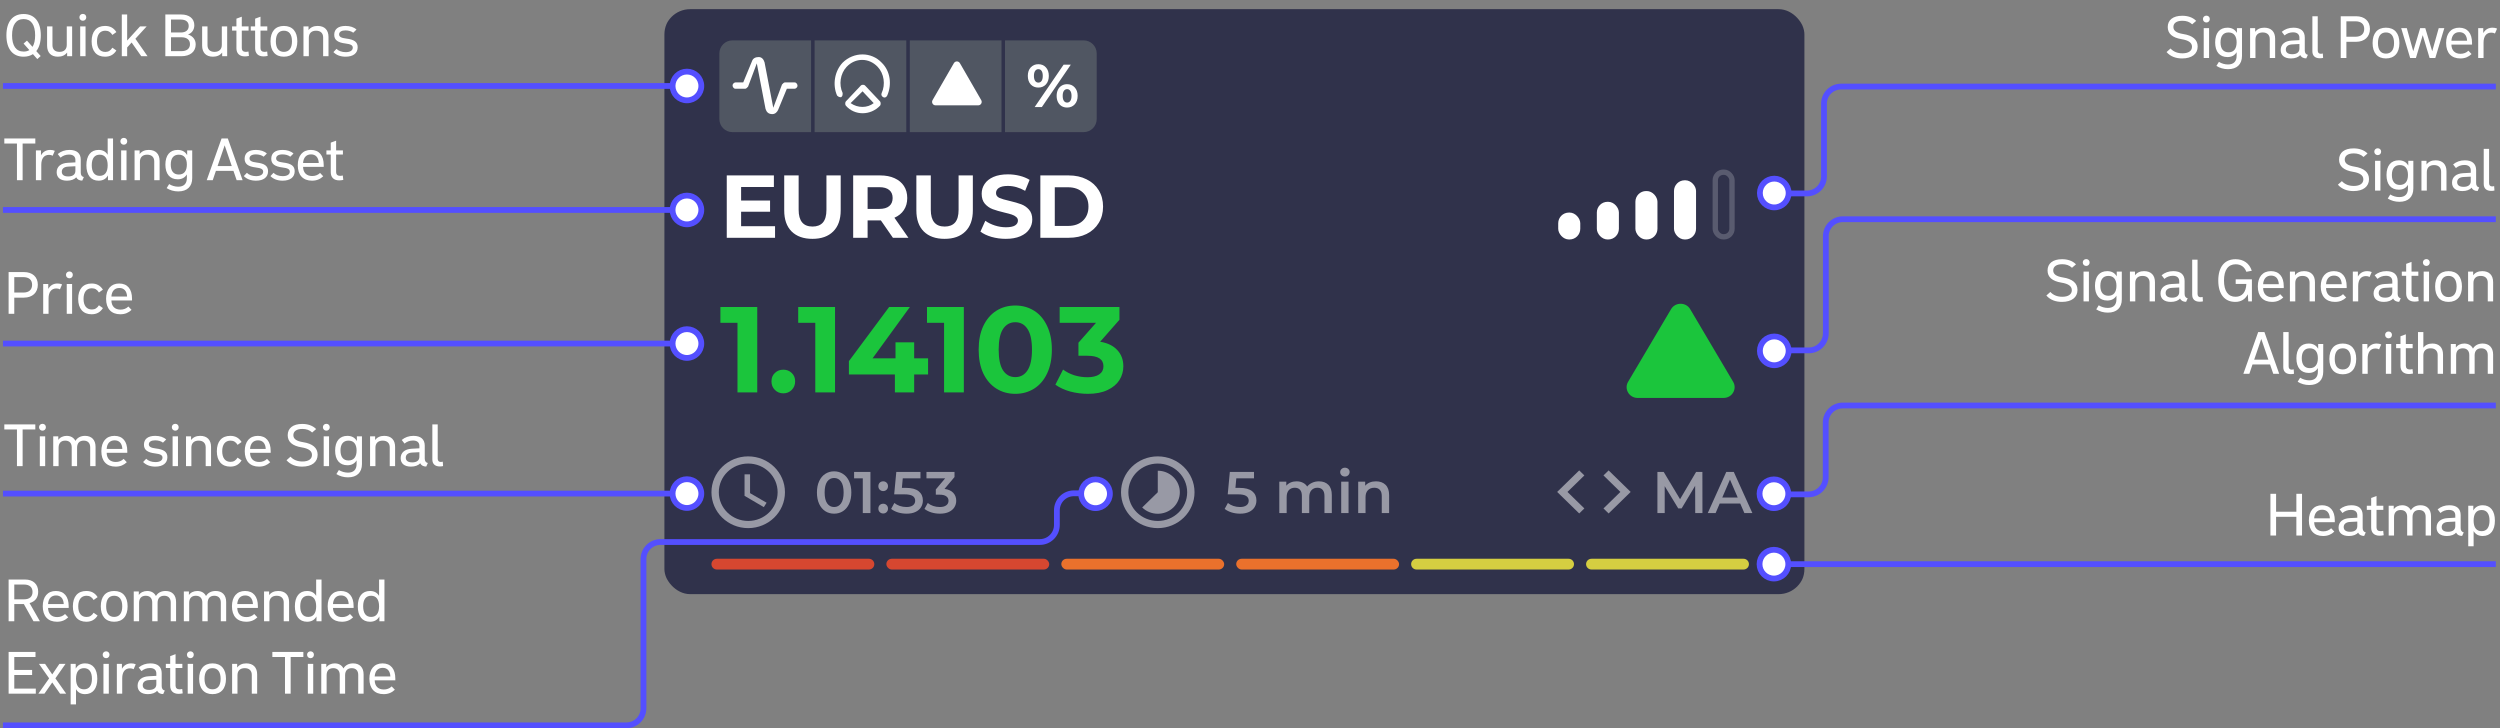 <svg width="587" height="171" viewBox="0 0 587 171" fill="none" xmlns="http://www.w3.org/2000/svg">
<rect x="0" y="0" width="587" height="171" fill="#808080" stroke="none"/>
<g clip-path="url(#clip0_4_44913)">
<rect x="156.002" y="1.961" width="267.675" height="137.773" rx="6.118" fill="#30324B"/>
<path d="M410.65 132.462C410.65 133.16 410.085 133.725 409.387 133.725L373.674 133.725C372.976 133.725 372.411 133.16 372.411 132.462C372.411 131.764 372.976 131.198 373.674 131.198L409.387 131.198C410.085 131.198 410.65 131.764 410.65 132.462Z" fill="#D5CE41"/>
<path d="M369.574 132.462C369.574 133.16 369.008 133.725 368.311 133.725L332.598 133.725C331.9 133.725 331.334 133.16 331.334 132.462C331.334 131.764 331.9 131.198 332.598 131.198L368.311 131.198C369.008 131.198 369.574 131.764 369.574 132.462Z" fill="#D5CE41"/>
<rect x="328.504" y="133.725" width="38.24" height="2.527" rx="1.264" transform="rotate(180 328.504 133.725)" fill="#EA712C"/>
<rect x="287.436" y="133.725" width="38.24" height="2.527" rx="1.264" transform="rotate(180 287.436 133.725)" fill="#EA712C"/>
<rect x="246.357" y="133.725" width="38.24" height="2.527" rx="1.264" transform="rotate(180 246.357 133.725)" fill="#D64730"/>
<path d="M205.289 132.462C205.289 133.16 204.723 133.725 204.025 133.725L168.313 133.725C167.615 133.725 167.049 133.16 167.049 132.462C167.049 131.764 167.615 131.198 168.313 131.198L204.025 131.198C204.723 131.198 205.289 131.764 205.289 132.462Z" fill="#D64730"/>
<path d="M177.802 72.077V92.128H173.162V75.8H169.152V72.077H177.802ZM183.921 92.357C183.138 92.357 182.479 92.09 181.944 91.555C181.41 91.02 181.142 90.352 181.142 89.55C181.142 88.729 181.41 88.07 181.944 87.573C182.479 87.058 183.138 86.8 183.921 86.8C184.704 86.8 185.362 87.058 185.897 87.573C186.432 88.07 186.699 88.729 186.699 89.55C186.699 90.352 186.432 91.02 185.897 91.555C185.362 92.09 184.704 92.357 183.921 92.357ZM196.068 72.077V92.128H191.428V75.8H187.418V72.077H196.068ZM217.913 87.917H214.647V92.128H210.121V87.917H199.323V84.795L208.775 72.077H213.645L204.879 84.136H210.265V80.384H214.647V84.136H217.913V87.917ZM226.307 72.077V92.128H221.667V75.8H217.657V72.077H226.307ZM238.384 92.471C236.722 92.471 235.242 92.061 233.944 91.24C232.645 90.419 231.624 89.235 230.879 87.688C230.153 86.122 229.79 84.26 229.79 82.102C229.79 79.944 230.153 78.092 230.879 76.545C231.624 74.979 232.645 73.786 233.944 72.965C235.242 72.144 236.722 71.733 238.384 71.733C240.045 71.733 241.525 72.144 242.823 72.965C244.122 73.786 245.134 74.979 245.86 76.545C246.604 78.092 246.977 79.944 246.977 82.102C246.977 84.26 246.604 86.122 245.86 87.688C245.134 89.235 244.122 90.419 242.823 91.24C241.525 92.061 240.045 92.471 238.384 92.471ZM238.384 88.547C239.606 88.547 240.561 88.022 241.248 86.972C241.955 85.921 242.308 84.298 242.308 82.102C242.308 79.906 241.955 78.283 241.248 77.233C240.561 76.182 239.606 75.657 238.384 75.657C237.181 75.657 236.226 76.182 235.519 77.233C234.832 78.283 234.488 79.906 234.488 82.102C234.488 84.298 234.832 85.921 235.519 86.972C236.226 88.022 237.181 88.547 238.384 88.547ZM258.318 80.24C260.075 80.527 261.421 81.186 262.357 82.217C263.293 83.229 263.761 84.489 263.761 85.998C263.761 87.163 263.455 88.242 262.844 89.235C262.233 90.209 261.297 90.992 260.037 91.583C258.796 92.175 257.268 92.471 255.454 92.471C254.041 92.471 252.647 92.29 251.272 91.927C249.916 91.545 248.761 91.011 247.806 90.323L249.611 86.771C250.374 87.344 251.253 87.793 252.246 88.118C253.258 88.423 254.289 88.576 255.339 88.576C256.504 88.576 257.421 88.356 258.089 87.917C258.758 87.459 259.092 86.819 259.092 85.998C259.092 84.356 257.841 83.534 255.339 83.534H253.22V80.469L257.344 75.8H248.808V72.077H262.844V75.084L258.318 80.24Z" fill="#1BC53C"/>
<path opacity="0.5" d="M195.847 120.61C195.074 120.61 194.384 120.416 193.777 120.03C193.169 119.634 192.691 119.064 192.341 118.318C191.991 117.564 191.816 116.671 191.816 115.64C191.816 114.609 191.991 113.721 192.341 112.976C192.691 112.221 193.169 111.651 193.777 111.264C194.384 110.869 195.074 110.671 195.847 110.671C196.62 110.671 197.31 110.869 197.918 111.264C198.534 111.651 199.018 112.221 199.367 112.976C199.717 113.721 199.892 114.609 199.892 115.64C199.892 116.671 199.717 117.564 199.367 118.318C199.018 119.064 198.534 119.634 197.918 120.03C197.31 120.416 196.62 120.61 195.847 120.61ZM195.847 119.05C196.537 119.05 197.08 118.765 197.476 118.194C197.881 117.623 198.083 116.772 198.083 115.64C198.083 114.508 197.881 113.657 197.476 113.086C197.08 112.516 196.537 112.231 195.847 112.231C195.166 112.231 194.623 112.516 194.218 113.086C193.823 113.657 193.625 114.508 193.625 115.64C193.625 116.772 193.823 117.623 194.218 118.194C194.623 118.765 195.166 119.05 195.847 119.05ZM204.378 110.809V120.472H202.583V112.313H200.54V110.809H204.378ZM207.371 115.309C207.058 115.309 206.792 115.203 206.571 114.991C206.35 114.771 206.239 114.494 206.239 114.163C206.239 113.823 206.345 113.547 206.557 113.335C206.778 113.123 207.049 113.017 207.371 113.017C207.693 113.017 207.96 113.123 208.172 113.335C208.393 113.547 208.503 113.823 208.503 114.163C208.503 114.494 208.393 114.771 208.172 114.991C207.951 115.203 207.684 115.309 207.371 115.309ZM207.371 120.568C207.058 120.568 206.792 120.462 206.571 120.251C206.35 120.03 206.239 119.754 206.239 119.423C206.239 119.082 206.345 118.806 206.557 118.594C206.778 118.383 207.049 118.277 207.371 118.277C207.693 118.277 207.96 118.383 208.172 118.594C208.393 118.806 208.503 119.082 208.503 119.423C208.503 119.754 208.393 120.03 208.172 120.251C207.951 120.462 207.684 120.568 207.371 120.568ZM212.688 114.55C214.05 114.55 215.058 114.817 215.711 115.35C216.364 115.875 216.691 116.593 216.691 117.504C216.691 118.084 216.549 118.608 216.263 119.077C215.978 119.547 215.55 119.92 214.979 120.196C214.409 120.472 213.705 120.61 212.867 120.61C212.177 120.61 211.51 120.513 210.866 120.32C210.222 120.117 209.679 119.841 209.237 119.492L209.996 118.097C210.355 118.392 210.783 118.627 211.28 118.801C211.786 118.967 212.306 119.05 212.84 119.05C213.475 119.05 213.972 118.921 214.331 118.663C214.699 118.396 214.883 118.033 214.883 117.573C214.883 117.076 214.685 116.703 214.289 116.455C213.903 116.197 213.235 116.068 212.288 116.068H209.955L210.452 110.809H216.125V112.313H211.97L211.763 114.55H212.688ZM221.773 114.798C222.665 114.909 223.346 115.212 223.816 115.709C224.285 116.206 224.52 116.827 224.52 117.573C224.52 118.134 224.377 118.645 224.092 119.105C223.806 119.565 223.374 119.933 222.794 120.209C222.223 120.476 221.524 120.61 220.696 120.61C220.006 120.61 219.338 120.513 218.694 120.32C218.059 120.117 217.516 119.841 217.065 119.492L217.838 118.097C218.188 118.392 218.611 118.627 219.108 118.801C219.614 118.967 220.134 119.05 220.668 119.05C221.303 119.05 221.8 118.921 222.159 118.663C222.527 118.396 222.711 118.038 222.711 117.587C222.711 117.136 222.536 116.786 222.187 116.537C221.846 116.28 221.322 116.151 220.613 116.151H219.729V114.922L221.924 112.313H217.535V110.809H224.119V112.01L221.773 114.798Z" fill="white"/>
<g opacity="0.5">
<path fill-rule="evenodd" clip-rule="evenodd" d="M175.671 107.157C170.907 107.157 167.049 110.931 167.049 115.581C167.049 120.231 170.907 124.004 175.671 124.004C180.443 124.004 184.309 120.231 184.309 115.581C184.309 110.931 180.443 107.157 175.671 107.157ZM175.682 122.318C171.867 122.318 168.777 119.302 168.777 115.579C168.777 111.856 171.867 108.84 175.682 108.84C179.496 108.84 182.586 111.856 182.586 115.579C182.586 119.302 179.496 122.318 175.682 122.318ZM174.818 111.368H176.113V115.791L179.997 118.04L179.349 119.076L174.818 116.422V111.368Z" fill="white"/>
</g>
<g opacity="0.5">
<path fill-rule="evenodd" clip-rule="evenodd" d="M271.845 107.157C267.081 107.157 263.215 110.931 263.215 115.581C263.215 120.231 267.081 124.005 271.845 124.005C276.609 124.005 280.475 120.231 280.475 115.581C280.475 110.931 276.609 107.157 271.845 107.157ZM275.504 112.009C274.494 111.024 273.174 110.527 271.845 110.527V115.581L268.186 119.153C270.205 121.124 273.485 121.124 275.513 119.153C277.532 117.181 277.532 113.98 275.504 112.009ZM264.94 115.581C264.94 119.304 268.03 122.32 271.845 122.32C275.659 122.32 278.749 119.304 278.749 115.581C278.749 111.858 275.659 108.842 271.845 108.842C268.03 108.842 264.94 111.858 264.94 115.581Z" fill="white"/>
</g>
<path opacity="0.5" d="M291.004 114.55C292.366 114.55 293.373 114.817 294.027 115.35C294.68 115.875 295.007 116.593 295.007 117.504C295.007 118.084 294.864 118.608 294.579 119.077C294.294 119.547 293.866 119.92 293.295 120.196C292.724 120.472 292.02 120.61 291.183 120.61C290.493 120.61 289.826 120.513 289.181 120.32C288.537 120.117 287.994 119.841 287.553 119.492L288.312 118.097C288.671 118.392 289.099 118.627 289.596 118.801C290.102 118.967 290.622 119.05 291.155 119.05C291.79 119.05 292.287 118.921 292.646 118.663C293.014 118.396 293.198 118.033 293.198 117.573C293.198 117.076 293.001 116.703 292.605 116.455C292.218 116.197 291.551 116.068 290.603 116.068H288.27L288.767 110.809H294.441V112.313H290.286L290.079 114.55H291.004ZM309.686 113.017C310.615 113.017 311.351 113.289 311.894 113.832C312.437 114.366 312.709 115.171 312.709 116.248V120.472H310.983V116.468C310.983 115.824 310.84 115.341 310.555 115.019C310.27 114.688 309.86 114.522 309.327 114.522C308.747 114.522 308.282 114.715 307.932 115.102C307.583 115.479 307.408 116.022 307.408 116.731V120.472H305.682V116.468C305.682 115.824 305.54 115.341 305.254 115.019C304.969 114.688 304.56 114.522 304.026 114.522C303.437 114.522 302.967 114.711 302.618 115.088C302.277 115.465 302.107 116.013 302.107 116.731V120.472H300.381V113.1H302.024V114.039C302.3 113.708 302.645 113.455 303.059 113.28C303.474 113.105 303.934 113.017 304.44 113.017C304.992 113.017 305.48 113.123 305.903 113.335C306.336 113.537 306.676 113.841 306.925 114.246C307.228 113.859 307.619 113.56 308.098 113.349C308.577 113.128 309.106 113.017 309.686 113.017ZM314.914 113.1H316.639V120.472H314.914V113.1ZM315.783 111.885C315.47 111.885 315.208 111.789 314.996 111.596C314.785 111.393 314.679 111.145 314.679 110.85C314.679 110.556 314.785 110.312 314.996 110.119C315.208 109.916 315.47 109.815 315.783 109.815C316.096 109.815 316.358 109.911 316.57 110.105C316.782 110.289 316.888 110.523 316.888 110.809C316.888 111.112 316.782 111.37 316.57 111.582C316.368 111.784 316.105 111.885 315.783 111.885ZM323.087 113.017C324.016 113.017 324.762 113.289 325.323 113.832C325.884 114.375 326.165 115.18 326.165 116.248V120.472H324.439V116.468C324.439 115.824 324.288 115.341 323.984 115.019C323.68 114.688 323.248 114.522 322.686 114.522C322.051 114.522 321.55 114.715 321.182 115.102C320.814 115.479 320.629 116.027 320.629 116.745V120.472H318.904V113.1H320.547V114.053C320.832 113.712 321.191 113.455 321.623 113.28C322.056 113.105 322.544 113.017 323.087 113.017Z" fill="white"/>
<g opacity="0.5">
<path fill-rule="evenodd" clip-rule="evenodd" d="M368.038 115.505L372.008 119.38L370.799 120.559L365.621 115.505L370.799 110.451L372.008 111.63L368.038 115.505ZM380.466 115.505L376.496 119.38L377.704 120.559L382.882 115.505L377.704 110.451L376.496 111.63L380.466 115.505Z" fill="white"/>
</g>
<path opacity="0.5" d="M398.037 120.472L398.023 114.067L394.848 119.368H394.048L390.873 114.15V120.472H389.161V110.809H390.638L394.476 117.214L398.244 110.809H399.721L399.735 120.472H398.037ZM408.612 118.236H403.781L402.828 120.472H400.978L405.327 110.809H407.094L411.456 120.472H409.578L408.612 118.236ZM408.019 116.828L406.196 112.604L404.388 116.828H408.019Z" fill="white"/>
<path d="M392.368 72.586C393.365 70.902 395.856 70.902 396.853 72.586L406.943 89.645C407.939 91.329 406.694 93.435 404.701 93.435H384.521C382.528 93.435 381.282 91.329 382.278 89.645L392.368 72.586Z" fill="#1BC53C"/>
<rect x="168.908" y="8.653" width="66.244" height="22.373" fill="#30324B"/>
<rect x="365.869" y="49.911" width="5.178" height="6.318" rx="2.51" fill="white"/>
<rect x="374.938" y="47.385" width="5.178" height="8.845" rx="2.51" fill="white"/>
<rect x="383.992" y="44.856" width="5.178" height="11.372" rx="2.51" fill="white"/>
<rect x="393.053" y="42.33" width="5.178" height="13.899" rx="2.51" fill="white"/>
<rect opacity="0.2" x="402.749" y="40.431" width="3.923" height="15.172" rx="1.882" stroke="white" stroke-width="1.255"/>
<path d="M191.266 9.48H212.795V31.024H191.266V9.48Z" fill="#505662"/>
<path d="M213.623 9.48H235.152V31.024H213.623V9.48Z" fill="#505662"/>
<path d="M235.975 9.48H254.44C256.132 9.48 257.504 10.852 257.504 12.544V27.96C257.504 29.652 256.132 31.024 254.44 31.024H235.975V9.48Z" fill="#505662"/>
<path d="M243.805 20.561C243.075 20.561 242.478 20.315 242.013 19.822C241.559 19.32 241.331 18.652 241.331 17.818C241.331 16.984 241.559 16.32 242.013 15.828C242.478 15.325 243.075 15.074 243.805 15.074C244.534 15.074 245.127 15.325 245.582 15.828C246.036 16.32 246.264 16.984 246.264 17.818C246.264 18.652 246.036 19.32 245.582 19.822C245.127 20.315 244.534 20.561 243.805 20.561ZM249.732 15.188H251.424L244.629 25.139H242.937L249.732 15.188ZM243.805 19.396C244.127 19.396 244.378 19.263 244.558 18.998C244.748 18.732 244.842 18.339 244.842 17.818C244.842 17.296 244.748 16.903 244.558 16.638C244.378 16.372 244.127 16.24 243.805 16.24C243.492 16.24 243.241 16.377 243.051 16.652C242.862 16.917 242.767 17.306 242.767 17.818C242.767 18.329 242.862 18.723 243.051 18.998C243.241 19.263 243.492 19.396 243.805 19.396ZM250.557 25.252C250.083 25.252 249.657 25.143 249.278 24.925C248.908 24.698 248.619 24.376 248.41 23.959C248.202 23.542 248.098 23.058 248.098 22.509C248.098 21.959 248.202 21.476 248.41 21.059C248.619 20.642 248.908 20.324 249.278 20.106C249.657 19.879 250.083 19.765 250.557 19.765C251.287 19.765 251.879 20.016 252.334 20.519C252.798 21.011 253.03 21.675 253.03 22.509C253.03 23.343 252.798 24.011 252.334 24.513C251.879 25.006 251.287 25.252 250.557 25.252ZM250.557 24.087C250.879 24.087 251.13 23.954 251.31 23.689C251.5 23.414 251.595 23.021 251.595 22.509C251.595 21.997 251.5 21.608 251.31 21.343C251.13 21.068 250.879 20.931 250.557 20.931C250.244 20.931 249.993 21.064 249.804 21.329C249.614 21.594 249.519 21.988 249.519 22.509C249.519 23.03 249.614 23.423 249.804 23.689C249.993 23.954 250.244 24.087 250.557 24.087Z" fill="white"/>
<path d="M223.97 14.831C224.285 14.286 225.072 14.286 225.386 14.831L230.394 23.51C230.708 24.055 230.315 24.736 229.685 24.736H219.671C219.042 24.736 218.648 24.055 218.963 23.51L223.97 14.831Z" fill="white"/>
<path fill-rule="evenodd" clip-rule="evenodd" d="M197.478 22.827C197.852 22.629 197.852 22.233 197.852 21.837C196.916 19.857 197.291 17.282 198.787 15.698C200.844 13.52 204.023 13.52 206.08 15.698C207.576 17.282 207.95 19.857 207.015 21.837C206.828 22.233 207.015 22.629 207.389 22.827C207.763 23.025 208.137 22.827 208.324 22.431C209.446 19.857 209.072 16.688 207.015 14.708C204.584 12.134 200.47 12.134 197.852 14.708C195.981 16.688 195.42 19.857 196.543 22.431C196.917 22.827 197.291 22.827 197.478 22.827ZM202.527 21.441L205.145 24.213C203.649 25.401 201.405 25.401 199.722 24.213L202.527 21.441ZM206.641 24.807C206.828 24.609 206.828 24.015 206.641 23.817L203.088 20.055C202.901 19.857 202.34 19.857 202.153 20.055L198.6 23.817C198.413 24.015 198.413 24.609 198.6 24.807C200.657 27.184 204.397 27.184 206.641 24.807Z" fill="white"/>
<path d="M168.908 12.546C168.908 10.853 170.281 9.48 171.974 9.48H190.438V31.024H171.974C170.281 31.024 168.908 29.652 168.908 27.958V12.546Z" fill="#505662"/>
<path fill-rule="evenodd" clip-rule="evenodd" d="M181.337 26.795C180.427 26.795 179.972 26.299 179.744 25.555L177.696 14.884L175.648 20.343C175.421 20.591 175.193 20.84 174.966 20.84H172.69C172.235 20.84 172.008 20.343 172.008 20.095C172.008 19.599 172.463 19.351 172.69 19.351H174.511L176.559 14.388C176.786 13.643 177.469 13.395 178.151 13.395C178.834 13.395 179.289 13.892 179.516 14.636L181.564 25.306L183.612 19.847C183.84 19.599 184.067 19.351 184.295 19.351H186.57C187.025 19.351 187.253 19.847 187.253 20.095C187.253 20.591 186.798 20.84 186.57 20.84H184.75L182.702 25.803C182.474 26.299 182.019 26.795 181.337 26.795Z" fill="white"/>
<path d="M181.981 53.111V55.83H170.644V41.188H181.709V43.907H174.012V47.087H180.81V49.722H174.012V53.111H181.981ZM190.764 56.081C188.673 56.081 187.041 55.502 185.87 54.345C184.712 53.188 184.134 51.535 184.134 49.388V41.188H187.522V49.262C187.522 51.884 188.61 53.194 190.785 53.194C191.845 53.194 192.654 52.881 193.212 52.253C193.769 51.612 194.048 50.615 194.048 49.262V41.188H197.395V49.388C197.395 51.535 196.809 53.188 195.638 54.345C194.481 55.502 192.856 56.081 190.764 56.081ZM209.654 55.83L206.83 51.751H206.663H203.714V55.83H200.325V41.188H206.663C207.96 41.188 209.082 41.404 210.031 41.837C210.993 42.269 211.732 42.883 212.248 43.677C212.764 44.472 213.022 45.413 213.022 46.501C213.022 47.589 212.757 48.53 212.227 49.325C211.711 50.106 210.972 50.705 210.01 51.124L213.294 55.83H209.654ZM209.591 46.501C209.591 45.678 209.326 45.051 208.797 44.619C208.267 44.172 207.493 43.949 206.475 43.949H203.714V49.053H206.475C207.493 49.053 208.267 48.83 208.797 48.384C209.326 47.937 209.591 47.31 209.591 46.501ZM221.793 56.081C219.702 56.081 218.07 55.502 216.899 54.345C215.741 53.188 215.163 51.535 215.163 49.388V41.188H218.551V49.262C218.551 51.884 219.639 53.194 221.814 53.194C222.874 53.194 223.683 52.881 224.241 52.253C224.798 51.612 225.077 50.615 225.077 49.262V41.188H228.424V49.388C228.424 51.535 227.838 53.188 226.667 54.345C225.51 55.502 223.885 56.081 221.793 56.081ZM236.165 56.081C235.008 56.081 233.885 55.928 232.798 55.621C231.724 55.3 230.859 54.889 230.204 54.387L231.354 51.835C231.982 52.295 232.728 52.665 233.592 52.944C234.457 53.222 235.322 53.362 236.186 53.362C237.148 53.362 237.859 53.222 238.32 52.944C238.78 52.651 239.01 52.267 239.01 51.793C239.01 51.444 238.87 51.159 238.592 50.935C238.327 50.698 237.978 50.51 237.546 50.371C237.127 50.231 236.556 50.078 235.831 49.911C234.715 49.646 233.802 49.381 233.09 49.116C232.379 48.851 231.766 48.425 231.25 47.84C230.748 47.254 230.497 46.473 230.497 45.497C230.497 44.647 230.727 43.88 231.187 43.196C231.647 42.499 232.337 41.948 233.258 41.544C234.192 41.139 235.329 40.937 236.667 40.937C237.601 40.937 238.515 41.049 239.407 41.272C240.3 41.495 241.081 41.816 241.75 42.234L240.704 44.807C239.352 44.04 237.999 43.656 236.646 43.656C235.698 43.656 234.994 43.81 234.534 44.117C234.087 44.423 233.864 44.828 233.864 45.33C233.864 45.832 234.122 46.208 234.638 46.459C235.168 46.696 235.97 46.933 237.044 47.17C238.159 47.435 239.073 47.7 239.784 47.965C240.495 48.23 241.102 48.649 241.604 49.22C242.12 49.792 242.378 50.566 242.378 51.542C242.378 52.379 242.14 53.146 241.666 53.843C241.206 54.526 240.509 55.07 239.575 55.474C238.64 55.879 237.504 56.081 236.165 56.081ZM244.275 41.188H250.926C252.516 41.188 253.917 41.495 255.131 42.108C256.358 42.708 257.306 43.559 257.975 44.66C258.659 45.762 259 47.045 259 48.509C259 49.973 258.659 51.256 257.975 52.358C257.306 53.459 256.358 54.317 255.131 54.931C253.917 55.53 252.516 55.83 250.926 55.83H244.275V41.188ZM250.759 53.048C252.223 53.048 253.387 52.644 254.252 51.835C255.131 51.012 255.57 49.904 255.57 48.509C255.57 47.115 255.131 46.013 254.252 45.204C253.387 44.382 252.223 43.97 250.759 43.97H247.663V53.048H250.759Z" fill="white"/>
</g>
<path d="M516.012 10.924C516.012 12.646 514.668 13.724 512.358 13.724C510.944 13.724 509.656 13.304 508.704 12.226L509.642 11.386C510.328 12.156 511.308 12.52 512.442 12.52C513.856 12.52 514.682 11.946 514.682 10.98C514.682 10.042 513.898 9.468 512.246 9.202C510.076 8.852 508.984 7.9 508.984 6.346C508.984 4.694 510.23 3.7 512.386 3.7C513.674 3.7 514.85 4.064 515.662 4.904L514.724 5.716C514.122 5.128 513.338 4.876 512.428 4.876C511.084 4.876 510.314 5.422 510.314 6.332C510.314 7.214 511.028 7.732 512.596 7.984C514.85 8.334 516.012 9.328 516.012 10.924ZM517.25 4.47C517.25 4.008 517.6 3.672 518.062 3.672C518.524 3.672 518.86 4.008 518.86 4.47C518.86 4.932 518.524 5.282 518.062 5.282C517.6 5.282 517.25 4.932 517.25 4.47ZM518.692 6.612V13.612H517.432V6.612H518.692ZM525.229 7.732V6.612H526.419V13.122C526.419 15.096 525.229 16.244 523.143 16.244C522.121 16.244 521.183 15.964 520.413 15.474L521.001 14.522C521.617 14.914 522.387 15.138 523.129 15.138C524.459 15.138 525.159 14.424 525.159 13.122V12.254C524.725 12.996 523.997 13.402 523.017 13.402C521.169 13.402 520.119 12.142 520.119 9.958C520.119 7.76 521.169 6.5 523.003 6.5C524.039 6.5 524.781 6.934 525.229 7.732ZM521.379 9.944C521.379 11.456 522.037 12.282 523.269 12.282C524.487 12.282 525.159 11.456 525.159 9.944C525.159 8.446 524.487 7.62 523.269 7.62C522.037 7.62 521.379 8.446 521.379 9.944ZM529.583 9.272V13.612H528.323V6.612H529.513V7.48C530.003 6.822 530.717 6.5 531.655 6.5C533.279 6.5 534.203 7.452 534.203 9.09V13.612H532.943V9.202C532.943 8.194 532.327 7.62 531.277 7.62C530.213 7.62 529.583 8.222 529.583 9.272ZM536.416 8.32L535.758 7.466C536.514 6.836 537.424 6.5 538.516 6.5C540.238 6.5 541.162 7.312 541.162 8.81V11.848C541.162 12.422 541.428 12.786 541.89 12.87L541.512 13.71C540.826 13.71 540.336 13.43 540.084 12.926C539.706 13.416 538.894 13.724 537.928 13.724C536.374 13.724 535.506 12.982 535.506 11.75C535.506 10.434 536.472 9.608 538.11 9.524L539.902 9.426V8.852C539.902 8.054 539.37 7.592 538.404 7.592C537.662 7.592 536.962 7.844 536.416 8.32ZM539.902 10.336L538.222 10.42C537.256 10.462 536.71 10.91 536.71 11.624C536.71 12.338 537.228 12.73 538.222 12.73C539.286 12.73 539.902 12.268 539.902 11.414V10.336ZM544.962 12.632C545.102 12.632 545.242 12.604 545.396 12.562L545.466 13.598C545.172 13.668 544.92 13.682 544.696 13.682C543.576 13.682 542.946 13.094 542.946 12.044V3.812H544.206V11.848C544.206 12.366 544.458 12.632 544.962 12.632ZM550.932 9.818V13.612H549.602V3.812H553.2C555.202 3.812 556.462 4.96 556.462 6.794C556.462 8.642 555.188 9.818 553.2 9.818H550.932ZM555.118 6.794C555.118 5.632 554.376 5.002 553.018 5.002H550.932V8.628H553.032C554.376 8.628 555.118 7.97 555.118 6.794ZM563.383 10.112C563.383 12.408 562.235 13.724 560.219 13.724C558.217 13.724 557.083 12.408 557.083 10.112C557.083 7.816 558.217 6.5 560.219 6.5C562.235 6.5 563.383 7.816 563.383 10.112ZM558.343 10.112C558.343 11.722 559.001 12.59 560.219 12.59C561.451 12.59 562.123 11.722 562.123 10.112C562.123 8.488 561.451 7.62 560.219 7.62C559.001 7.62 558.343 8.488 558.343 10.112ZM573.925 6.612L571.811 13.612H570.467L568.857 8.25L567.261 13.612H565.903L563.803 6.612H565.119L566.631 12.044L568.255 6.612H569.459L571.083 12.044L572.609 6.612H573.925ZM577.691 13.724C575.577 13.724 574.345 12.422 574.345 10.084C574.345 7.844 575.493 6.5 577.425 6.5C579.357 6.5 580.435 7.802 580.435 10.07V10.476H575.591C575.619 11.862 576.417 12.632 577.733 12.632C578.447 12.632 579.091 12.394 579.581 11.904L580.323 12.688C579.637 13.346 578.811 13.724 577.691 13.724ZM577.467 7.55C576.361 7.55 575.675 8.278 575.591 9.566H579.273C579.217 8.278 578.559 7.55 577.467 7.55ZM581.879 13.612V6.612H583.069V7.774C583.531 6.948 584.259 6.5 585.253 6.5C585.659 6.5 586.009 6.57 586.317 6.71L585.813 7.872C585.589 7.732 585.295 7.662 584.959 7.662C583.797 7.662 583.139 8.516 583.139 10V13.612H581.879Z" fill="white"/>
<path d="M418.459 45.422L424.275 45.422C426.486 45.422 428.278 43.63 428.278 41.419L428.278 24.334C428.278 22.123 430.071 20.331 432.281 20.331L456.869 20.331L499.918 20.331L586.017 20.331" stroke="#544FFF" stroke-width="1.36"/>
<circle cx="416.595" cy="45.321" r="3.375" fill="white" stroke="#544FFF" stroke-width="1.36"/>
<path d="M534.426 121.347V125.743H533.096V115.943H534.426V120.157H539.186V115.943H540.516V125.743H539.186V121.347H534.426ZM545.468 125.855C543.354 125.855 542.122 124.553 542.122 122.215C542.122 119.975 543.27 118.631 545.202 118.631C547.134 118.631 548.212 119.933 548.212 122.201V122.607H543.368C543.396 123.993 544.194 124.763 545.51 124.763C546.224 124.763 546.868 124.525 547.358 124.035L548.1 124.819C547.414 125.477 546.588 125.855 545.468 125.855ZM545.244 119.681C544.138 119.681 543.452 120.409 543.368 121.697H547.05C546.994 120.409 546.336 119.681 545.244 119.681ZM550.007 120.451L549.349 119.597C550.105 118.967 551.015 118.631 552.107 118.631C553.829 118.631 554.753 119.443 554.753 120.941V123.979C554.753 124.553 555.019 124.917 555.481 125.001L555.103 125.841C554.417 125.841 553.927 125.561 553.675 125.057C553.297 125.547 552.485 125.855 551.519 125.855C549.965 125.855 549.097 125.113 549.097 123.881C549.097 122.565 550.063 121.739 551.701 121.655L553.493 121.557V120.983C553.493 120.185 552.961 119.723 551.995 119.723C551.253 119.723 550.553 119.975 550.007 120.451ZM553.493 122.467L551.813 122.551C550.847 122.593 550.301 123.041 550.301 123.755C550.301 124.469 550.819 124.861 551.813 124.861C552.877 124.861 553.493 124.399 553.493 123.545V122.467ZM555.727 118.743H556.749V116.923L558.009 116.461V118.743H559.605V119.723H558.009V123.853C558.009 124.399 558.345 124.721 558.933 124.721C559.101 124.721 559.339 124.693 559.577 124.637L559.689 125.673C559.367 125.743 559.031 125.785 558.737 125.785C557.463 125.785 556.749 125.085 556.749 123.867V119.723H555.727V118.743ZM562.121 121.403V125.743H560.861V118.743H562.051V119.583C562.457 118.981 563.185 118.631 564.025 118.631C564.949 118.631 565.705 119.051 566.069 119.821C566.503 119.065 567.301 118.631 568.337 118.631C569.877 118.631 570.801 119.583 570.801 121.221V125.743H569.541V121.333C569.541 120.325 568.981 119.751 568.015 119.751C567.021 119.751 566.461 120.353 566.461 121.403V125.743H565.201V121.333C565.201 120.325 564.641 119.751 563.675 119.751C562.681 119.751 562.121 120.353 562.121 121.403ZM573.015 120.451L572.357 119.597C573.113 118.967 574.023 118.631 575.115 118.631C576.837 118.631 577.761 119.443 577.761 120.941V123.979C577.761 124.553 578.027 124.917 578.489 125.001L578.111 125.841C577.425 125.841 576.935 125.561 576.683 125.057C576.305 125.547 575.493 125.855 574.527 125.855C572.973 125.855 572.105 125.113 572.105 123.881C572.105 122.565 573.071 121.739 574.709 121.655L576.501 121.557V120.983C576.501 120.185 575.969 119.723 575.003 119.723C574.261 119.723 573.561 119.975 573.015 120.451ZM576.501 122.467L574.821 122.551C573.855 122.593 573.309 123.041 573.309 123.755C573.309 124.469 573.827 124.861 574.821 124.861C575.885 124.861 576.501 124.399 576.501 123.545V122.467ZM580.735 119.863C581.169 119.065 581.911 118.631 582.933 118.631C584.753 118.631 585.803 119.947 585.803 122.243C585.803 124.539 584.767 125.855 582.933 125.855C581.953 125.855 581.239 125.449 580.805 124.693V128.263H579.545V118.743H580.735V119.863ZM584.543 122.243C584.543 120.633 583.885 119.751 582.681 119.751C581.463 119.751 580.805 120.619 580.805 122.243C580.805 123.853 581.463 124.721 582.681 124.721C583.885 124.721 584.543 123.853 584.543 122.243Z" fill="white"/>
<path d="M586.018 132.462L499.919 132.462L456.869 132.462L416.951 132.462" stroke="#544FFF" stroke-width="1.36"/>
<circle cx="416.515" cy="132.462" r="3.375" fill="white" stroke="#544FFF" stroke-width="1.36"/>
<path d="M556.244 42.064C556.244 43.786 554.9 44.864 552.59 44.864C551.176 44.864 549.888 44.444 548.936 43.366L549.874 42.526C550.56 43.296 551.54 43.66 552.674 43.66C554.088 43.66 554.914 43.086 554.914 42.12C554.914 41.182 554.13 40.608 552.478 40.342C550.308 39.992 549.216 39.04 549.216 37.486C549.216 35.834 550.462 34.84 552.618 34.84C553.906 34.84 555.082 35.204 555.894 36.044L554.956 36.856C554.354 36.268 553.57 36.016 552.66 36.016C551.316 36.016 550.546 36.562 550.546 37.472C550.546 38.354 551.26 38.872 552.828 39.124C555.082 39.474 556.244 40.468 556.244 42.064ZM557.482 35.61C557.482 35.148 557.832 34.812 558.294 34.812C558.756 34.812 559.092 35.148 559.092 35.61C559.092 36.072 558.756 36.422 558.294 36.422C557.832 36.422 557.482 36.072 557.482 35.61ZM558.924 37.752V44.752H557.664V37.752H558.924ZM565.461 38.872V37.752H566.651V44.262C566.651 46.236 565.461 47.384 563.375 47.384C562.353 47.384 561.415 47.104 560.645 46.614L561.233 45.662C561.849 46.054 562.619 46.278 563.361 46.278C564.691 46.278 565.391 45.564 565.391 44.262V43.394C564.957 44.136 564.229 44.542 563.249 44.542C561.401 44.542 560.351 43.282 560.351 41.098C560.351 38.9 561.401 37.64 563.235 37.64C564.271 37.64 565.013 38.074 565.461 38.872ZM561.611 41.084C561.611 42.596 562.269 43.422 563.501 43.422C564.719 43.422 565.391 42.596 565.391 41.084C565.391 39.586 564.719 38.76 563.501 38.76C562.269 38.76 561.611 39.586 561.611 41.084ZM569.815 40.412V44.752H568.555V37.752H569.745V38.62C570.235 37.962 570.949 37.64 571.887 37.64C573.511 37.64 574.435 38.592 574.435 40.23V44.752H573.175V40.342C573.175 39.334 572.559 38.76 571.509 38.76C570.445 38.76 569.815 39.362 569.815 40.412ZM576.648 39.46L575.99 38.606C576.746 37.976 577.656 37.64 578.748 37.64C580.47 37.64 581.394 38.452 581.394 39.95V42.988C581.394 43.562 581.66 43.926 582.122 44.01L581.744 44.85C581.058 44.85 580.568 44.57 580.316 44.066C579.938 44.556 579.126 44.864 578.16 44.864C576.606 44.864 575.738 44.122 575.738 42.89C575.738 41.574 576.704 40.748 578.342 40.664L580.134 40.566V39.992C580.134 39.194 579.602 38.732 578.636 38.732C577.894 38.732 577.194 38.984 576.648 39.46ZM580.134 41.476L578.454 41.56C577.488 41.602 576.942 42.05 576.942 42.764C576.942 43.478 577.46 43.87 578.454 43.87C579.518 43.87 580.134 43.408 580.134 42.554V41.476ZM585.194 43.772C585.334 43.772 585.474 43.744 585.628 43.702L585.698 44.738C585.404 44.808 585.152 44.822 584.928 44.822C583.808 44.822 583.178 44.234 583.178 43.184V34.952H584.438V42.988C584.438 43.506 584.69 43.772 585.194 43.772Z" fill="white"/>
<path d="M414.902 82.27L424.699 82.27C426.91 82.27 428.702 80.478 428.702 78.267L428.702 55.474C428.702 53.263 430.494 51.471 432.705 51.471L456.869 51.471L499.919 51.471L586.017 51.471" stroke="#544FFF" stroke-width="1.36"/>
<circle cx="416.595" cy="82.379" r="3.375" fill="white" stroke="#544FFF" stroke-width="1.36"/>
<path d="M487.793 68.086C487.793 69.808 486.449 70.886 484.139 70.886C482.725 70.886 481.437 70.466 480.485 69.388L481.423 68.548C482.109 69.318 483.089 69.682 484.223 69.682C485.637 69.682 486.463 69.108 486.463 68.142C486.463 67.204 485.679 66.63 484.027 66.364C481.857 66.014 480.765 65.062 480.765 63.508C480.765 61.856 482.011 60.862 484.167 60.862C485.455 60.862 486.631 61.226 487.443 62.066L486.505 62.878C485.903 62.29 485.119 62.038 484.209 62.038C482.865 62.038 482.095 62.584 482.095 63.494C482.095 64.376 482.809 64.894 484.377 65.146C486.631 65.496 487.793 66.49 487.793 68.086ZM489.032 61.632C489.032 61.17 489.382 60.834 489.844 60.834C490.306 60.834 490.642 61.17 490.642 61.632C490.642 62.094 490.306 62.444 489.844 62.444C489.382 62.444 489.032 62.094 489.032 61.632ZM490.474 63.774V70.774H489.214V63.774H490.474ZM497.01 64.894V63.774H498.2V70.284C498.2 72.258 497.01 73.406 494.924 73.406C493.902 73.406 492.964 73.126 492.194 72.636L492.782 71.684C493.398 72.076 494.168 72.3 494.91 72.3C496.24 72.3 496.94 71.586 496.94 70.284V69.416C496.506 70.158 495.778 70.564 494.798 70.564C492.95 70.564 491.9 69.304 491.9 67.12C491.9 64.922 492.95 63.662 494.784 63.662C495.82 63.662 496.562 64.096 497.01 64.894ZM493.16 67.106C493.16 68.618 493.818 69.444 495.05 69.444C496.268 69.444 496.94 68.618 496.94 67.106C496.94 65.608 496.268 64.782 495.05 64.782C493.818 64.782 493.16 65.608 493.16 67.106ZM501.364 66.434V70.774H500.104V63.774H501.294V64.642C501.784 63.984 502.498 63.662 503.436 63.662C505.06 63.662 505.984 64.614 505.984 66.252V70.774H504.724V66.364C504.724 65.356 504.108 64.782 503.058 64.782C501.994 64.782 501.364 65.384 501.364 66.434ZM508.198 65.482L507.54 64.628C508.296 63.998 509.206 63.662 510.298 63.662C512.02 63.662 512.944 64.474 512.944 65.972V69.01C512.944 69.584 513.21 69.948 513.672 70.032L513.294 70.872C512.608 70.872 512.118 70.592 511.866 70.088C511.488 70.578 510.676 70.886 509.71 70.886C508.156 70.886 507.288 70.144 507.288 68.912C507.288 67.596 508.254 66.77 509.892 66.686L511.684 66.588V66.014C511.684 65.216 511.152 64.754 510.186 64.754C509.444 64.754 508.744 65.006 508.198 65.482ZM511.684 67.498L510.004 67.582C509.038 67.624 508.492 68.072 508.492 68.786C508.492 69.5 509.01 69.892 510.004 69.892C511.068 69.892 511.684 69.43 511.684 68.576V67.498ZM516.743 69.794C516.883 69.794 517.023 69.766 517.177 69.724L517.247 70.76C516.953 70.83 516.701 70.844 516.477 70.844C515.357 70.844 514.727 70.256 514.727 69.206V60.974H515.987V69.01C515.987 69.528 516.239 69.794 516.743 69.794ZM528.747 70.774H527.893L527.781 69.094C527.207 70.27 526.171 70.886 524.855 70.886C522.307 70.886 520.851 69.052 520.851 65.874C520.851 62.682 522.321 60.862 524.911 60.862C526.787 60.862 528.159 61.828 528.719 63.578L527.445 63.816C527.011 62.654 526.143 62.052 524.939 62.052C523.161 62.052 522.195 63.41 522.195 65.874C522.195 68.324 523.147 69.682 524.911 69.682C526.451 69.682 527.361 68.604 527.445 66.672H524.939V65.594H528.747V70.774ZM533.482 70.886C531.368 70.886 530.136 69.584 530.136 67.246C530.136 65.006 531.284 63.662 533.216 63.662C535.148 63.662 536.226 64.964 536.226 67.232V67.638H531.382C531.41 69.024 532.208 69.794 533.524 69.794C534.238 69.794 534.882 69.556 535.372 69.066L536.114 69.85C535.428 70.508 534.602 70.886 533.482 70.886ZM533.258 64.712C532.152 64.712 531.466 65.44 531.382 66.728H535.064C535.008 65.44 534.35 64.712 533.258 64.712ZM538.93 66.434V70.774H537.67V63.774H538.86V64.642C539.35 63.984 540.064 63.662 541.002 63.662C542.626 63.662 543.55 64.614 543.55 66.252V70.774H542.29V66.364C542.29 65.356 541.674 64.782 540.624 64.782C539.56 64.782 538.93 65.384 538.93 66.434ZM548.255 70.886C546.141 70.886 544.909 69.584 544.909 67.246C544.909 65.006 546.057 63.662 547.989 63.662C549.921 63.662 550.999 64.964 550.999 67.232V67.638H546.155C546.183 69.024 546.981 69.794 548.297 69.794C549.011 69.794 549.655 69.556 550.145 69.066L550.887 69.85C550.201 70.508 549.375 70.886 548.255 70.886ZM548.031 64.712C546.925 64.712 546.239 65.44 546.155 66.728H549.837C549.781 65.44 549.123 64.712 548.031 64.712ZM552.444 70.774V63.774H553.634V64.936C554.096 64.11 554.824 63.662 555.818 63.662C556.224 63.662 556.574 63.732 556.882 63.872L556.378 65.034C556.154 64.894 555.86 64.824 555.524 64.824C554.362 64.824 553.704 65.678 553.704 67.162V70.774H552.444ZM558.226 65.482L557.568 64.628C558.324 63.998 559.234 63.662 560.326 63.662C562.048 63.662 562.972 64.474 562.972 65.972V69.01C562.972 69.584 563.238 69.948 563.7 70.032L563.322 70.872C562.636 70.872 562.146 70.592 561.894 70.088C561.516 70.578 560.704 70.886 559.738 70.886C558.184 70.886 557.316 70.144 557.316 68.912C557.316 67.596 558.282 66.77 559.92 66.686L561.712 66.588V66.014C561.712 65.216 561.18 64.754 560.214 64.754C559.472 64.754 558.772 65.006 558.226 65.482ZM561.712 67.498L560.032 67.582C559.066 67.624 558.52 68.072 558.52 68.786C558.52 69.5 559.038 69.892 560.032 69.892C561.096 69.892 561.712 69.43 561.712 68.576V67.498ZM563.946 63.774H564.968V61.954L566.228 61.492V63.774H567.824V64.754H566.228V68.884C566.228 69.43 566.564 69.752 567.152 69.752C567.32 69.752 567.558 69.724 567.796 69.668L567.908 70.704C567.586 70.774 567.25 70.816 566.956 70.816C565.682 70.816 564.968 70.116 564.968 68.898V64.754H563.946V63.774ZM568.898 61.632C568.898 61.17 569.248 60.834 569.71 60.834C570.172 60.834 570.508 61.17 570.508 61.632C570.508 62.094 570.172 62.444 569.71 62.444C569.248 62.444 568.898 62.094 568.898 61.632ZM570.34 63.774V70.774H569.08V63.774H570.34ZM578.066 67.274C578.066 69.57 576.918 70.886 574.902 70.886C572.9 70.886 571.766 69.57 571.766 67.274C571.766 64.978 572.9 63.662 574.902 63.662C576.918 63.662 578.066 64.978 578.066 67.274ZM573.026 67.274C573.026 68.884 573.684 69.752 574.902 69.752C576.134 69.752 576.806 68.884 576.806 67.274C576.806 65.65 576.134 64.782 574.902 64.782C573.684 64.782 573.026 65.65 573.026 67.274ZM580.766 66.434V70.774H579.506V63.774H580.696V64.642C581.186 63.984 581.9 63.662 582.838 63.662C584.462 63.662 585.386 64.614 585.386 66.252V70.774H584.126V66.364C584.126 65.356 583.51 64.782 582.46 64.782C581.396 64.782 580.766 65.384 580.766 66.434ZM533.762 87.774L533.006 85.576H528.89L528.148 87.774H526.734L530.22 77.974H531.69L535.162 87.774H533.762ZM529.282 84.456H532.614L530.948 79.584L529.282 84.456ZM538.128 86.794C538.268 86.794 538.408 86.766 538.562 86.724L538.632 87.76C538.338 87.83 538.086 87.844 537.862 87.844C536.742 87.844 536.112 87.256 536.112 86.206V77.974H537.372V86.01C537.372 86.528 537.624 86.794 538.128 86.794ZM544.305 81.894V80.774H545.495V87.284C545.495 89.258 544.305 90.406 542.219 90.406C541.197 90.406 540.259 90.126 539.489 89.636L540.077 88.684C540.693 89.076 541.463 89.3 542.205 89.3C543.535 89.3 544.235 88.586 544.235 87.284V86.416C543.801 87.158 543.073 87.564 542.093 87.564C540.245 87.564 539.195 86.304 539.195 84.12C539.195 81.922 540.245 80.662 542.079 80.662C543.115 80.662 543.857 81.096 544.305 81.894ZM540.455 84.106C540.455 85.618 541.113 86.444 542.345 86.444C543.563 86.444 544.235 85.618 544.235 84.106C544.235 82.608 543.563 81.782 542.345 81.782C541.113 81.782 540.455 82.608 540.455 84.106ZM553.237 84.274C553.237 86.57 552.089 87.886 550.073 87.886C548.071 87.886 546.937 86.57 546.937 84.274C546.937 81.978 548.071 80.662 550.073 80.662C552.089 80.662 553.237 81.978 553.237 84.274ZM548.197 84.274C548.197 85.884 548.855 86.752 550.073 86.752C551.305 86.752 551.977 85.884 551.977 84.274C551.977 82.65 551.305 81.782 550.073 81.782C548.855 81.782 548.197 82.65 548.197 84.274ZM554.676 87.774V80.774H555.866V81.936C556.328 81.11 557.056 80.662 558.05 80.662C558.456 80.662 558.806 80.732 559.114 80.872L558.61 82.034C558.386 81.894 558.092 81.824 557.756 81.824C556.594 81.824 555.936 82.678 555.936 84.162V87.774H554.676ZM560.021 78.632C560.021 78.17 560.371 77.834 560.833 77.834C561.295 77.834 561.631 78.17 561.631 78.632C561.631 79.094 561.295 79.444 560.833 79.444C560.371 79.444 560.021 79.094 560.021 78.632ZM561.463 80.774V87.774H560.203V80.774H561.463ZM562.61 80.774H563.632V78.954L564.892 78.492V80.774H566.488V81.754H564.892V85.884C564.892 86.43 565.228 86.752 565.816 86.752C565.984 86.752 566.222 86.724 566.46 86.668L566.572 87.704C566.25 87.774 565.914 87.816 565.62 87.816C564.346 87.816 563.632 87.116 563.632 85.898V81.754H562.61V80.774ZM569.004 83.434V87.774H567.744V77.974H569.004V81.642C569.48 80.998 570.208 80.662 571.132 80.662C572.714 80.662 573.624 81.614 573.624 83.252V87.774H572.364V83.364C572.364 82.356 571.748 81.782 570.698 81.782C569.634 81.782 569.004 82.384 569.004 83.434ZM576.705 83.434V87.774H575.445V80.774H576.635V81.614C577.041 81.012 577.769 80.662 578.609 80.662C579.533 80.662 580.289 81.082 580.653 81.852C581.087 81.096 581.885 80.662 582.921 80.662C584.461 80.662 585.385 81.614 585.385 83.252V87.774H584.125V83.364C584.125 82.356 583.565 81.782 582.599 81.782C581.605 81.782 581.045 82.384 581.045 83.434V87.774H579.785V83.364C579.785 82.356 579.225 81.782 578.259 81.782C577.265 81.782 576.705 82.384 576.705 83.434Z" fill="white"/>
<path d="M413.791 116.074L424.671 116.074C426.882 116.074 428.674 114.282 428.674 112.071L428.674 99.216C428.674 97.005 430.466 95.213 432.677 95.213L456.869 95.213L499.918 95.213L586.017 95.212" stroke="#544FFF" stroke-width="1.36"/>
<circle cx="2.695" cy="2.695" r="3.375" transform="matrix(1 0 0 -1 413.82 118.627)" fill="white" stroke="#544FFF" stroke-width="1.36"/>
<path d="M5.549 3.289C8.111 3.289 9.581 5.109 9.581 8.301C9.581 9.897 9.217 11.143 8.517 11.997L9.553 13.159L8.755 13.873L7.733 12.711C7.131 13.103 6.403 13.313 5.549 13.313C2.973 13.313 1.503 11.479 1.503 8.301C1.503 5.109 2.973 3.289 5.549 3.289ZM5.535 10.233L6.333 9.533L7.635 11.003C8.041 10.373 8.251 9.449 8.251 8.287C8.251 5.809 7.299 4.479 5.549 4.479C3.785 4.479 2.833 5.823 2.833 8.301C2.833 10.765 3.785 12.109 5.549 12.109C6.067 12.109 6.515 11.997 6.893 11.759L5.535 10.233ZM15.677 10.541V6.201H16.937V13.201H15.761V12.333C15.271 12.977 14.543 13.313 13.591 13.313C11.981 13.313 11.057 12.361 11.057 10.709V6.201H12.317V10.611C12.317 11.605 12.919 12.179 13.969 12.179C15.047 12.179 15.677 11.577 15.677 10.541ZM18.646 4.059C18.646 3.597 18.996 3.261 19.458 3.261C19.92 3.261 20.256 3.597 20.256 4.059C20.256 4.521 19.92 4.871 19.458 4.871C18.996 4.871 18.646 4.521 18.646 4.059ZM20.088 6.201V13.201H18.828V6.201H20.088ZM24.72 7.209C23.488 7.209 22.774 8.119 22.774 9.701C22.774 11.283 23.488 12.193 24.734 12.193C25.462 12.193 25.966 11.871 26.386 11.199L27.324 11.857C26.708 12.837 25.854 13.313 24.664 13.313C22.662 13.313 21.514 11.983 21.514 9.701C21.514 7.405 22.662 6.089 24.664 6.089C25.854 6.089 26.694 6.551 27.324 7.531L26.386 8.203C25.98 7.531 25.462 7.209 24.72 7.209ZM29.857 11.143V13.201H28.597V3.401H29.857V9.519L32.881 6.201H34.435L31.789 9.099L34.645 13.201H33.175L30.907 9.981L29.857 11.143ZM42.588 13.201H38.822V3.401H42.546C44.436 3.401 45.626 4.367 45.626 5.921C45.626 6.971 45.066 7.783 44.142 8.091C45.29 8.469 45.948 9.295 45.948 10.443C45.948 12.137 44.646 13.201 42.588 13.201ZM44.31 6.103C44.31 5.137 43.624 4.591 42.448 4.591H40.152V7.629H42.448C43.624 7.629 44.31 7.069 44.31 6.103ZM44.604 10.373C44.604 9.337 43.862 8.749 42.588 8.749H40.152V12.011H42.588C43.862 12.011 44.604 11.409 44.604 10.373ZM52.081 10.541V6.201H53.341V13.201H52.165V12.333C51.675 12.977 50.947 13.313 49.995 13.313C48.385 13.313 47.461 12.361 47.461 10.709V6.201H48.721V10.611C48.721 11.605 49.323 12.179 50.373 12.179C51.451 12.179 52.081 11.577 52.081 10.541ZM54.49 6.201H55.512V4.381L56.772 3.919V6.201H58.368V7.181H56.772V11.311C56.772 11.857 57.108 12.179 57.696 12.179C57.864 12.179 58.102 12.151 58.34 12.095L58.452 13.131C58.13 13.201 57.794 13.243 57.5 13.243C56.226 13.243 55.512 12.543 55.512 11.325V7.181H54.49V6.201ZM58.882 6.201H59.904V4.381L61.164 3.919V6.201H62.76V7.181H61.164V11.311C61.164 11.857 61.5 12.179 62.088 12.179C62.256 12.179 62.494 12.151 62.732 12.095L62.844 13.131C62.522 13.201 62.186 13.243 61.892 13.243C60.618 13.243 59.904 12.543 59.904 11.325V7.181H58.882V6.201ZM69.814 9.701C69.814 11.997 68.666 13.313 66.65 13.313C64.648 13.313 63.514 11.997 63.514 9.701C63.514 7.405 64.648 6.089 66.65 6.089C68.666 6.089 69.814 7.405 69.814 9.701ZM64.774 9.701C64.774 11.311 65.432 12.179 66.65 12.179C67.882 12.179 68.554 11.311 68.554 9.701C68.554 8.077 67.882 7.209 66.65 7.209C65.432 7.209 64.774 8.077 64.774 9.701ZM72.513 8.861V13.201H71.253V6.201H72.443V7.069C72.933 6.411 73.647 6.089 74.585 6.089C76.209 6.089 77.133 7.041 77.133 8.679V13.201H75.873V8.791C75.873 7.783 75.257 7.209 74.207 7.209C73.143 7.209 72.513 7.811 72.513 8.861ZM83.98 11.101C83.98 12.487 82.944 13.313 81.152 13.313C79.934 13.313 78.968 12.935 78.282 12.235L79.01 11.465C79.472 11.955 80.27 12.249 81.18 12.249C82.216 12.249 82.832 11.843 82.832 11.199C82.832 10.625 82.328 10.359 81.152 10.219C79.276 9.995 78.478 9.379 78.478 8.161C78.478 6.831 79.416 6.089 81.138 6.089C82.202 6.089 83.098 6.383 83.7 6.943L82.944 7.685C82.51 7.335 81.824 7.139 81.11 7.139C80.186 7.139 79.626 7.489 79.626 8.077C79.626 8.623 80.102 8.917 81.306 9.057C83.182 9.281 83.98 9.869 83.98 11.101Z" fill="white"/>
<path d="M163.99 20.186L146.468 20.186L0.692 20.186" stroke="#544FFF" stroke-width="1.36"/>
<circle cx="161.294" cy="20.186" r="3.375" fill="white" stroke="#544FFF" stroke-width="1.36"/>
<path d="M5.311 33.702V42.312H3.981V33.702H1.013V32.511H8.293V33.702H5.311ZM8.433 42.312V35.312H9.623V36.474C10.085 35.648 10.813 35.2 11.807 35.2C12.213 35.2 12.563 35.27 12.871 35.41L12.367 36.572C12.143 36.431 11.849 36.361 11.513 36.361C10.351 36.361 9.693 37.215 9.693 38.7V42.312H8.433ZM14.216 37.02L13.558 36.166C14.314 35.535 15.224 35.2 16.316 35.2C18.038 35.2 18.962 36.011 18.962 37.51V40.547C18.962 41.121 19.228 41.486 19.69 41.569L19.312 42.41C18.626 42.41 18.136 42.13 17.884 41.626C17.506 42.115 16.694 42.423 15.728 42.423C14.174 42.423 13.306 41.681 13.306 40.45C13.306 39.133 14.272 38.307 15.91 38.224L17.702 38.126V37.551C17.702 36.754 17.17 36.291 16.204 36.291C15.462 36.291 14.762 36.544 14.216 37.02ZM17.702 39.035L16.022 39.12C15.056 39.161 14.51 39.609 14.51 40.324C14.51 41.038 15.028 41.429 16.022 41.429C17.086 41.429 17.702 40.968 17.702 40.114V39.035ZM25.352 41.178C24.918 41.989 24.176 42.423 23.154 42.423C21.334 42.423 20.284 41.108 20.284 38.812C20.284 36.516 21.32 35.2 23.154 35.2C24.134 35.2 24.848 35.605 25.282 36.347V32.511H26.542V42.312H25.352V41.178ZM21.544 38.797C21.544 40.422 22.202 41.289 23.406 41.289C24.624 41.289 25.282 40.422 25.282 38.812C25.282 37.188 24.624 36.319 23.406 36.319C22.202 36.319 21.544 37.188 21.544 38.797ZM28.265 33.169C28.265 32.708 28.615 32.371 29.077 32.371C29.539 32.371 29.875 32.708 29.875 33.169C29.875 33.632 29.539 33.981 29.077 33.981C28.615 33.981 28.265 33.632 28.265 33.169ZM29.707 35.312V42.312H28.447V35.312H29.707ZM32.855 37.971V42.312H31.595V35.312H32.785V36.179C33.275 35.522 33.989 35.2 34.927 35.2C36.551 35.2 37.475 36.151 37.475 37.789V42.312H36.215V37.901C36.215 36.894 35.599 36.319 34.549 36.319C33.485 36.319 32.855 36.922 32.855 37.971ZM43.944 36.431V35.312H45.134V41.822C45.134 43.795 43.944 44.944 41.858 44.944C40.836 44.944 39.898 44.663 39.128 44.173L39.716 43.221C40.332 43.614 41.102 43.837 41.844 43.837C43.174 43.837 43.874 43.123 43.874 41.822V40.953C43.44 41.696 42.712 42.102 41.732 42.102C39.884 42.102 38.834 40.842 38.834 38.657C38.834 36.459 39.884 35.2 41.718 35.2C42.754 35.2 43.496 35.633 43.944 36.431ZM40.094 38.644C40.094 40.156 40.752 40.981 41.984 40.981C43.202 40.981 43.874 40.156 43.874 38.644C43.874 37.145 43.202 36.319 41.984 36.319C40.752 36.319 40.094 37.145 40.094 38.644ZM55.566 42.312L54.809 40.114H50.694L49.952 42.312H48.538L52.023 32.511H53.493L56.965 42.312H55.566ZM51.086 38.993H54.417L52.752 34.121L51.086 38.993ZM62.941 40.212C62.941 41.597 61.905 42.423 60.113 42.423C58.895 42.423 57.929 42.045 57.243 41.346L57.971 40.575C58.433 41.066 59.231 41.359 60.141 41.359C61.177 41.359 61.793 40.953 61.793 40.309C61.793 39.736 61.289 39.469 60.113 39.33C58.237 39.105 57.439 38.489 57.439 37.272C57.439 35.941 58.377 35.2 60.099 35.2C61.163 35.2 62.059 35.493 62.661 36.053L61.905 36.795C61.471 36.446 60.785 36.249 60.071 36.249C59.147 36.249 58.587 36.599 58.587 37.188C58.587 37.733 59.063 38.028 60.267 38.167C62.143 38.392 62.941 38.98 62.941 40.212ZM69.193 40.212C69.193 41.597 68.157 42.423 66.365 42.423C65.147 42.423 64.181 42.045 63.495 41.346L64.223 40.575C64.685 41.066 65.483 41.359 66.393 41.359C67.429 41.359 68.045 40.953 68.045 40.309C68.045 39.736 67.541 39.469 66.365 39.33C64.489 39.105 63.691 38.489 63.691 37.272C63.691 35.941 64.629 35.2 66.351 35.2C67.415 35.2 68.311 35.493 68.913 36.053L68.157 36.795C67.723 36.446 67.037 36.249 66.323 36.249C65.399 36.249 64.839 36.599 64.839 37.188C64.839 37.733 65.315 38.028 66.519 38.167C68.395 38.392 69.193 38.98 69.193 40.212ZM73.262 42.423C71.148 42.423 69.916 41.121 69.916 38.783C69.916 36.544 71.064 35.2 72.996 35.2C74.928 35.2 76.006 36.502 76.006 38.77V39.175H71.162C71.19 40.562 71.988 41.331 73.304 41.331C74.018 41.331 74.662 41.093 75.152 40.603L75.894 41.388C75.208 42.045 74.382 42.423 73.262 42.423ZM73.038 36.249C71.932 36.249 71.246 36.977 71.162 38.266H74.844C74.788 36.977 74.13 36.249 73.038 36.249ZM76.64 35.312H77.662V33.492L78.922 33.029V35.312H80.518V36.291H78.922V40.422C78.922 40.968 79.258 41.289 79.846 41.289C80.014 41.289 80.252 41.261 80.49 41.206L80.602 42.242C80.28 42.312 79.944 42.353 79.65 42.353C78.376 42.353 77.662 41.654 77.662 40.435V36.291H76.64V35.312Z" fill="white"/>
<path d="M163.99 49.297L146.468 49.297L0.692 49.297" stroke="#544FFF" stroke-width="1.36"/>
<circle cx="161.294" cy="49.297" r="3.375" fill="white" stroke="#544FFF" stroke-width="1.36"/>
<path d="M3.351 69.885V73.679H2.021V63.879H5.619C7.621 63.879 8.881 65.027 8.881 66.861C8.881 68.709 7.607 69.885 5.619 69.885H3.351ZM7.537 66.861C7.537 65.699 6.795 65.069 5.437 65.069H3.351V68.695H5.451C6.795 68.695 7.537 68.037 7.537 66.861ZM10.142 73.679V66.679H11.332V67.841C11.794 67.015 12.522 66.567 13.516 66.567C13.922 66.567 14.272 66.637 14.58 66.777L14.076 67.939C13.852 67.799 13.558 67.729 13.222 67.729C12.06 67.729 11.402 68.583 11.402 70.067V73.679H10.142ZM15.488 64.537C15.488 64.075 15.838 63.739 16.3 63.739C16.762 63.739 17.098 64.075 17.098 64.537C17.098 64.999 16.762 65.349 16.3 65.349C15.838 65.349 15.488 64.999 15.488 64.537ZM16.93 66.679V73.679H15.67V66.679H16.93ZM21.562 67.687C20.33 67.687 19.616 68.597 19.616 70.179C19.616 71.761 20.33 72.671 21.576 72.671C22.304 72.671 22.808 72.349 23.228 71.677L24.166 72.335C23.55 73.315 22.696 73.791 21.506 73.791C19.504 73.791 18.356 72.461 18.356 70.179C18.356 67.883 19.504 66.567 21.506 66.567C22.696 66.567 23.536 67.029 24.166 68.009L23.228 68.681C22.822 68.009 22.304 67.687 21.562 67.687ZM28.255 73.791C26.141 73.791 24.909 72.489 24.909 70.151C24.909 67.911 26.057 66.567 27.989 66.567C29.921 66.567 30.999 67.869 30.999 70.137V70.543H26.155C26.183 71.929 26.981 72.699 28.297 72.699C29.011 72.699 29.655 72.461 30.145 71.971L30.887 72.755C30.201 73.413 29.375 73.791 28.255 73.791ZM28.031 67.617C26.925 67.617 26.239 68.345 26.155 69.633H29.837C29.781 68.345 29.123 67.617 28.031 67.617Z" fill="white"/>
<path d="M163.99 80.664L146.468 80.664L0.692 80.664" stroke="#544FFF" stroke-width="1.36"/>
<circle cx="161.294" cy="80.664" r="3.375" fill="white" stroke="#544FFF" stroke-width="1.36"/>
<path d="M5.311 100.841V109.451H3.981V100.841H1.013V99.651H8.293V100.841H5.311ZM9.167 100.309C9.167 99.847 9.517 99.511 9.979 99.511C10.441 99.511 10.777 99.847 10.777 100.309C10.777 100.771 10.441 101.121 9.979 101.121C9.517 101.121 9.167 100.771 9.167 100.309ZM10.609 102.451V109.451H9.349V102.451H10.609ZM13.758 105.111V109.451H12.498V102.451H13.688V103.291C14.094 102.689 14.822 102.339 15.662 102.339C16.586 102.339 17.342 102.759 17.706 103.529C18.14 102.773 18.938 102.339 19.974 102.339C21.514 102.339 22.438 103.291 22.438 104.929V109.451H21.178V105.041C21.178 104.033 20.618 103.459 19.652 103.459C18.658 103.459 18.098 104.061 18.098 105.111V109.451H16.838V105.041C16.838 104.033 16.278 103.459 15.312 103.459C14.318 103.459 13.758 104.061 13.758 105.111ZM27.143 109.563C25.029 109.563 23.797 108.261 23.797 105.923C23.797 103.683 24.945 102.339 26.877 102.339C28.809 102.339 29.887 103.641 29.887 105.909V106.315H25.043C25.071 107.701 25.869 108.471 27.185 108.471C27.899 108.471 28.543 108.233 29.033 107.743L29.775 108.527C29.089 109.185 28.263 109.563 27.143 109.563ZM26.919 103.389C25.813 103.389 25.127 104.117 25.043 105.405H28.725C28.669 104.117 28.011 103.389 26.919 103.389ZM39.301 107.351C39.301 108.737 38.265 109.563 36.473 109.563C35.255 109.563 34.289 109.185 33.603 108.485L34.331 107.715C34.793 108.205 35.591 108.499 36.501 108.499C37.537 108.499 38.153 108.093 38.153 107.449C38.153 106.875 37.649 106.609 36.473 106.469C34.597 106.245 33.799 105.629 33.799 104.411C33.799 103.081 34.737 102.339 36.459 102.339C37.523 102.339 38.419 102.633 39.021 103.193L38.265 103.935C37.831 103.585 37.145 103.389 36.431 103.389C35.507 103.389 34.947 103.739 34.947 104.327C34.947 104.873 35.423 105.167 36.627 105.307C38.503 105.531 39.301 106.119 39.301 107.351ZM40.345 100.309C40.345 99.847 40.695 99.511 41.157 99.511C41.619 99.511 41.955 99.847 41.955 100.309C41.955 100.771 41.619 101.121 41.157 101.121C40.695 101.121 40.345 100.771 40.345 100.309ZM41.787 102.451V109.451H40.527V102.451H41.787ZM44.935 105.111V109.451H43.675V102.451H44.865V103.319C45.355 102.661 46.069 102.339 47.007 102.339C48.631 102.339 49.555 103.291 49.555 104.929V109.451H48.295V105.041C48.295 104.033 47.679 103.459 46.629 103.459C45.565 103.459 44.935 104.061 44.935 105.111ZM54.12 103.459C52.888 103.459 52.174 104.369 52.174 105.951C52.174 107.533 52.888 108.443 54.134 108.443C54.862 108.443 55.366 108.121 55.786 107.449L56.724 108.107C56.108 109.087 55.254 109.563 54.064 109.563C52.062 109.563 50.914 108.233 50.914 105.951C50.914 103.655 52.062 102.339 54.064 102.339C55.254 102.339 56.094 102.801 56.724 103.781L55.786 104.453C55.38 103.781 54.862 103.459 54.12 103.459ZM60.813 109.563C58.699 109.563 57.467 108.261 57.467 105.923C57.467 103.683 58.615 102.339 60.547 102.339C62.479 102.339 63.557 103.641 63.557 105.909V106.315H58.713C58.741 107.701 59.539 108.471 60.855 108.471C61.569 108.471 62.213 108.233 62.703 107.743L63.445 108.527C62.759 109.185 61.933 109.563 60.813 109.563ZM60.589 103.389C59.483 103.389 58.797 104.117 58.713 105.405H62.395C62.339 104.117 61.681 103.389 60.589 103.389ZM74.58 106.763C74.58 108.485 73.236 109.563 70.926 109.563C69.512 109.563 68.224 109.143 67.272 108.065L68.21 107.225C68.896 107.995 69.876 108.359 71.01 108.359C72.424 108.359 73.25 107.785 73.25 106.819C73.25 105.881 72.466 105.307 70.814 105.041C68.644 104.691 67.552 103.739 67.552 102.185C67.552 100.533 68.798 99.539 70.954 99.539C72.242 99.539 73.418 99.903 74.23 100.743L73.292 101.555C72.69 100.967 71.906 100.715 70.996 100.715C69.652 100.715 68.882 101.261 68.882 102.171C68.882 103.053 69.596 103.571 71.164 103.823C73.418 104.173 74.58 105.167 74.58 106.763ZM75.819 100.309C75.819 99.847 76.169 99.511 76.631 99.511C77.093 99.511 77.429 99.847 77.429 100.309C77.429 100.771 77.093 101.121 76.631 101.121C76.169 101.121 75.819 100.771 75.819 100.309ZM77.261 102.451V109.451H76.001V102.451H77.261ZM83.797 103.571V102.451H84.987V108.961C84.987 110.935 83.797 112.083 81.711 112.083C80.689 112.083 79.751 111.803 78.981 111.313L79.569 110.361C80.185 110.753 80.955 110.977 81.697 110.977C83.027 110.977 83.727 110.263 83.727 108.961V108.093C83.293 108.835 82.565 109.241 81.585 109.241C79.737 109.241 78.687 107.981 78.687 105.797C78.687 103.599 79.737 102.339 81.571 102.339C82.607 102.339 83.349 102.773 83.797 103.571ZM79.947 105.783C79.947 107.295 80.605 108.121 81.837 108.121C83.055 108.121 83.727 107.295 83.727 105.783C83.727 104.285 83.055 103.459 81.837 103.459C80.605 103.459 79.947 104.285 79.947 105.783ZM88.151 105.111V109.451H86.891V102.451H88.081V103.319C88.571 102.661 89.285 102.339 90.223 102.339C91.847 102.339 92.771 103.291 92.771 104.929V109.451H91.511V105.041C91.511 104.033 90.895 103.459 89.845 103.459C88.781 103.459 88.151 104.061 88.151 105.111ZM94.984 104.159L94.326 103.305C95.082 102.675 95.993 102.339 97.085 102.339C98.806 102.339 99.731 103.151 99.731 104.649V107.687C99.731 108.261 99.996 108.625 100.458 108.709L100.08 109.549C99.394 109.549 98.904 109.269 98.653 108.765C98.275 109.255 97.463 109.563 96.496 109.563C94.942 109.563 94.075 108.821 94.075 107.589C94.075 106.273 95.04 105.447 96.678 105.363L98.471 105.265V104.691C98.471 103.893 97.939 103.431 96.972 103.431C96.231 103.431 95.531 103.683 94.984 104.159ZM98.471 106.175L96.79 106.259C95.825 106.301 95.278 106.749 95.278 107.463C95.278 108.177 95.796 108.569 96.79 108.569C97.855 108.569 98.471 108.107 98.471 107.253V106.175ZM103.53 108.471C103.67 108.471 103.81 108.443 103.964 108.401L104.034 109.437C103.74 109.507 103.488 109.521 103.264 109.521C102.144 109.521 101.514 108.933 101.514 107.883V99.651H102.774V107.687C102.774 108.205 103.026 108.471 103.53 108.471Z" fill="white"/>
<path d="M160.301 115.892L151.087 115.892L146.468 115.892L0.692 115.892" stroke="#544FFF" stroke-width="1.36"/>
<circle cx="161.294" cy="115.892" r="3.375" fill="white" stroke="#544FFF" stroke-width="1.36"/>
<path d="M3.353 141.842V145.874H2.023V136.074H5.915C7.777 136.074 8.967 137.18 8.967 138.93C8.967 140.344 8.239 141.254 6.937 141.604L9.373 145.874H7.861L5.607 141.842H3.353ZM5.635 137.25H3.353V140.722H5.635C6.923 140.722 7.637 140.106 7.637 139C7.637 137.866 6.923 137.25 5.635 137.25ZM13.384 145.986C11.27 145.986 10.038 144.684 10.038 142.346C10.038 140.106 11.186 138.762 13.118 138.762C15.05 138.762 16.128 140.064 16.128 142.332V142.738H11.284C11.312 144.124 12.11 144.894 13.426 144.894C14.14 144.894 14.784 144.656 15.274 144.166L16.016 144.95C15.33 145.608 14.504 145.986 13.384 145.986ZM13.16 139.812C12.054 139.812 11.368 140.54 11.284 141.828H14.966C14.91 140.54 14.252 139.812 13.16 139.812ZM20.316 139.882C19.084 139.882 18.37 140.792 18.37 142.374C18.37 143.956 19.084 144.866 20.33 144.866C21.058 144.866 21.562 144.544 21.982 143.872L22.92 144.53C22.304 145.51 21.45 145.986 20.26 145.986C18.258 145.986 17.11 144.656 17.11 142.374C17.11 140.078 18.258 138.762 20.26 138.762C21.45 138.762 22.29 139.224 22.92 140.204L21.982 140.876C21.576 140.204 21.058 139.882 20.316 139.882ZM29.963 142.374C29.963 144.67 28.815 145.986 26.799 145.986C24.797 145.986 23.663 144.67 23.663 142.374C23.663 140.078 24.797 138.762 26.799 138.762C28.815 138.762 29.963 140.078 29.963 142.374ZM24.923 142.374C24.923 143.984 25.581 144.852 26.799 144.852C28.031 144.852 28.703 143.984 28.703 142.374C28.703 140.75 28.031 139.882 26.799 139.882C25.581 139.882 24.923 140.75 24.923 142.374ZM32.662 141.534V145.874H31.402V138.874H32.592V139.714C32.998 139.112 33.726 138.762 34.566 138.762C35.49 138.762 36.246 139.182 36.61 139.952C37.044 139.196 37.842 138.762 38.878 138.762C40.418 138.762 41.342 139.714 41.342 141.352V145.874H40.082V141.464C40.082 140.456 39.522 139.882 38.556 139.882C37.562 139.882 37.002 140.484 37.002 141.534V145.874H35.742V141.464C35.742 140.456 35.182 139.882 34.216 139.882C33.222 139.882 32.662 140.484 32.662 141.534ZM44.424 141.534V145.874H43.164V138.874H44.354V139.714C44.76 139.112 45.488 138.762 46.328 138.762C47.252 138.762 48.008 139.182 48.372 139.952C48.806 139.196 49.604 138.762 50.64 138.762C52.18 138.762 53.104 139.714 53.104 141.352V145.874H51.844V141.464C51.844 140.456 51.284 139.882 50.318 139.882C49.324 139.882 48.764 140.484 48.764 141.534V145.874H47.504V141.464C47.504 140.456 46.944 139.882 45.978 139.882C44.984 139.882 44.424 140.484 44.424 141.534ZM57.809 145.986C55.695 145.986 54.463 144.684 54.463 142.346C54.463 140.106 55.611 138.762 57.543 138.762C59.475 138.762 60.553 140.064 60.553 142.332V142.738H55.709C55.737 144.124 56.535 144.894 57.851 144.894C58.565 144.894 59.209 144.656 59.699 144.166L60.441 144.95C59.755 145.608 58.929 145.986 57.809 145.986ZM57.585 139.812C56.479 139.812 55.793 140.54 55.709 141.828H59.391C59.335 140.54 58.677 139.812 57.585 139.812ZM63.257 141.534V145.874H61.997V138.874H63.187V139.742C63.677 139.084 64.391 138.762 65.329 138.762C66.953 138.762 67.877 139.714 67.877 141.352V145.874H66.617V141.464C66.617 140.456 66.001 139.882 64.951 139.882C63.887 139.882 63.257 140.484 63.257 141.534ZM74.305 144.74C73.871 145.552 73.129 145.986 72.106 145.986C70.287 145.986 69.237 144.67 69.237 142.374C69.237 140.078 70.272 138.762 72.106 138.762C73.087 138.762 73.8 139.168 74.234 139.91V136.074H75.495V145.874H74.305V144.74ZM70.496 142.36C70.496 143.984 71.154 144.852 72.359 144.852C73.576 144.852 74.234 143.984 74.234 142.374C74.234 140.75 73.576 139.882 72.359 139.882C71.154 139.882 70.496 140.75 70.496 142.36ZM80.284 145.986C78.17 145.986 76.938 144.684 76.938 142.346C76.938 140.106 78.086 138.762 80.018 138.762C81.95 138.762 83.028 140.064 83.028 142.332V142.738H78.184C78.212 144.124 79.01 144.894 80.326 144.894C81.04 144.894 81.684 144.656 82.174 144.166L82.916 144.95C82.23 145.608 81.404 145.986 80.284 145.986ZM80.06 139.812C78.954 139.812 78.268 140.54 78.184 141.828H81.866C81.81 140.54 81.152 139.812 80.06 139.812ZM89.078 144.74C88.644 145.552 87.902 145.986 86.88 145.986C85.06 145.986 84.01 144.67 84.01 142.374C84.01 140.078 85.046 138.762 86.88 138.762C87.86 138.762 88.574 139.168 89.008 139.91V136.074H90.268V145.874H89.078V144.74ZM85.27 142.36C85.27 143.984 85.928 144.852 87.132 144.852C88.35 144.852 89.008 143.984 89.008 142.374C89.008 140.75 88.35 139.882 87.132 139.882C85.928 139.882 85.27 140.75 85.27 142.36ZM8.407 161.684V162.874H2.023V153.074H8.337V154.264H3.353V157.302H7.539V158.492H3.353V161.684H8.407ZM12.266 160.242L10.432 162.874H9.004L11.538 159.276L9.144 155.874H10.586L12.266 158.352L13.946 155.874H15.388L13.008 159.276L15.542 162.874H14.1L12.266 160.242ZM17.778 156.994C18.212 156.196 18.954 155.762 19.976 155.762C21.796 155.762 22.846 157.078 22.846 159.374C22.846 161.67 21.81 162.986 19.976 162.986C18.996 162.986 18.282 162.58 17.848 161.824V165.394H16.588V155.874H17.778V156.994ZM21.586 159.374C21.586 157.764 20.928 156.882 19.724 156.882C18.506 156.882 17.848 157.75 17.848 159.374C17.848 160.984 18.506 161.852 19.724 161.852C20.928 161.852 21.586 160.984 21.586 159.374ZM24.107 153.732C24.107 153.27 24.457 152.934 24.919 152.934C25.381 152.934 25.717 153.27 25.717 153.732C25.717 154.194 25.381 154.544 24.919 154.544C24.457 154.544 24.107 154.194 24.107 153.732ZM25.549 155.874V162.874H24.289V155.874H25.549ZM27.437 162.874V155.874H28.627V157.036C29.089 156.21 29.817 155.762 30.811 155.762C31.217 155.762 31.567 155.832 31.875 155.972L31.371 157.134C31.147 156.994 30.853 156.924 30.517 156.924C29.355 156.924 28.697 157.778 28.697 159.262V162.874H27.437ZM33.22 157.582L32.562 156.728C33.318 156.098 34.228 155.762 35.32 155.762C37.042 155.762 37.966 156.574 37.966 158.072V161.11C37.966 161.684 38.232 162.048 38.694 162.132L38.316 162.972C37.63 162.972 37.14 162.692 36.888 162.188C36.51 162.678 35.698 162.986 34.732 162.986C33.178 162.986 32.31 162.244 32.31 161.012C32.31 159.696 33.276 158.87 34.914 158.786L36.706 158.688V158.114C36.706 157.316 36.174 156.854 35.208 156.854C34.466 156.854 33.766 157.106 33.22 157.582ZM36.706 159.598L35.026 159.682C34.06 159.724 33.514 160.172 33.514 160.886C33.514 161.6 34.032 161.992 35.026 161.992C36.09 161.992 36.706 161.53 36.706 160.676V159.598ZM38.939 155.874H39.961V154.054L41.221 153.592V155.874H42.817V156.854H41.221V160.984C41.221 161.53 41.557 161.852 42.145 161.852C42.313 161.852 42.551 161.824 42.789 161.768L42.901 162.804C42.579 162.874 42.243 162.916 41.949 162.916C40.675 162.916 39.961 162.216 39.961 160.998V156.854H38.939V155.874ZM43.892 153.732C43.892 153.27 44.242 152.934 44.704 152.934C45.166 152.934 45.502 153.27 45.502 153.732C45.502 154.194 45.166 154.544 44.704 154.544C44.242 154.544 43.892 154.194 43.892 153.732ZM45.334 155.874V162.874H44.074V155.874H45.334ZM53.06 159.374C53.06 161.67 51.912 162.986 49.896 162.986C47.894 162.986 46.76 161.67 46.76 159.374C46.76 157.078 47.894 155.762 49.896 155.762C51.912 155.762 53.06 157.078 53.06 159.374ZM48.02 159.374C48.02 160.984 48.678 161.852 49.896 161.852C51.128 161.852 51.8 160.984 51.8 159.374C51.8 157.75 51.128 156.882 49.896 156.882C48.678 156.882 48.02 157.75 48.02 159.374ZM55.759 158.534V162.874H54.499V155.874H55.689V156.742C56.179 156.084 56.893 155.762 57.831 155.762C59.455 155.762 60.379 156.714 60.379 158.352V162.874H59.119V158.464C59.119 157.456 58.503 156.882 57.453 156.882C56.389 156.882 55.759 157.484 55.759 158.534ZM68.246 154.264V162.874H66.916V154.264H63.948V153.074H71.228V154.264H68.246ZM72.102 153.732C72.102 153.27 72.452 152.934 72.914 152.934C73.376 152.934 73.712 153.27 73.712 153.732C73.712 154.194 73.376 154.544 72.914 154.544C72.452 154.544 72.102 154.194 72.102 153.732ZM73.544 155.874V162.874H72.284V155.874H73.544ZM76.692 158.534V162.874H75.433V155.874H76.623V156.714C77.028 156.112 77.757 155.762 78.597 155.762C79.52 155.762 80.276 156.182 80.641 156.952C81.075 156.196 81.873 155.762 82.909 155.762C84.448 155.762 85.373 156.714 85.373 158.352V162.874H84.112V158.464C84.112 157.456 83.552 156.882 82.587 156.882C81.593 156.882 81.032 157.484 81.032 158.534V162.874H79.772V158.464C79.772 157.456 79.213 156.882 78.246 156.882C77.252 156.882 76.692 157.484 76.692 158.534ZM90.078 162.986C87.964 162.986 86.732 161.684 86.732 159.346C86.732 157.106 87.88 155.762 89.812 155.762C91.744 155.762 92.822 157.064 92.822 159.332V159.738H87.978C88.006 161.124 88.804 161.894 90.12 161.894C90.834 161.894 91.478 161.656 91.968 161.166L92.71 161.95C92.024 162.608 91.198 162.986 90.078 162.986ZM89.854 156.812C88.748 156.812 88.062 157.54 87.978 158.828H91.66C91.604 157.54 90.946 156.812 89.854 156.812Z" fill="white"/>
<path d="M254.783 115.823L252.159 115.824C249.949 115.824 248.157 117.616 248.157 119.827L248.157 123.261C248.157 125.472 246.365 127.264 244.154 127.264L229.06 127.264L203.07 127.264L155.091 127.264C152.88 127.264 151.088 129.057 151.088 131.267L151.088 166.309C151.088 168.52 149.296 170.312 147.085 170.312L146.469 170.312L0.693 170.312" stroke="#544FFF" stroke-width="1.36"/>
<circle cx="257.228" cy="115.933" r="3.375" fill="white" stroke="#544FFF" stroke-width="1.36"/>
<defs>
<clipPath id="clip0_4_44913">
<rect x="155.883" y="2.152" width="267.907" height="137.353" rx="6.162" fill="white"/>
</clipPath>
</defs>
</svg>
